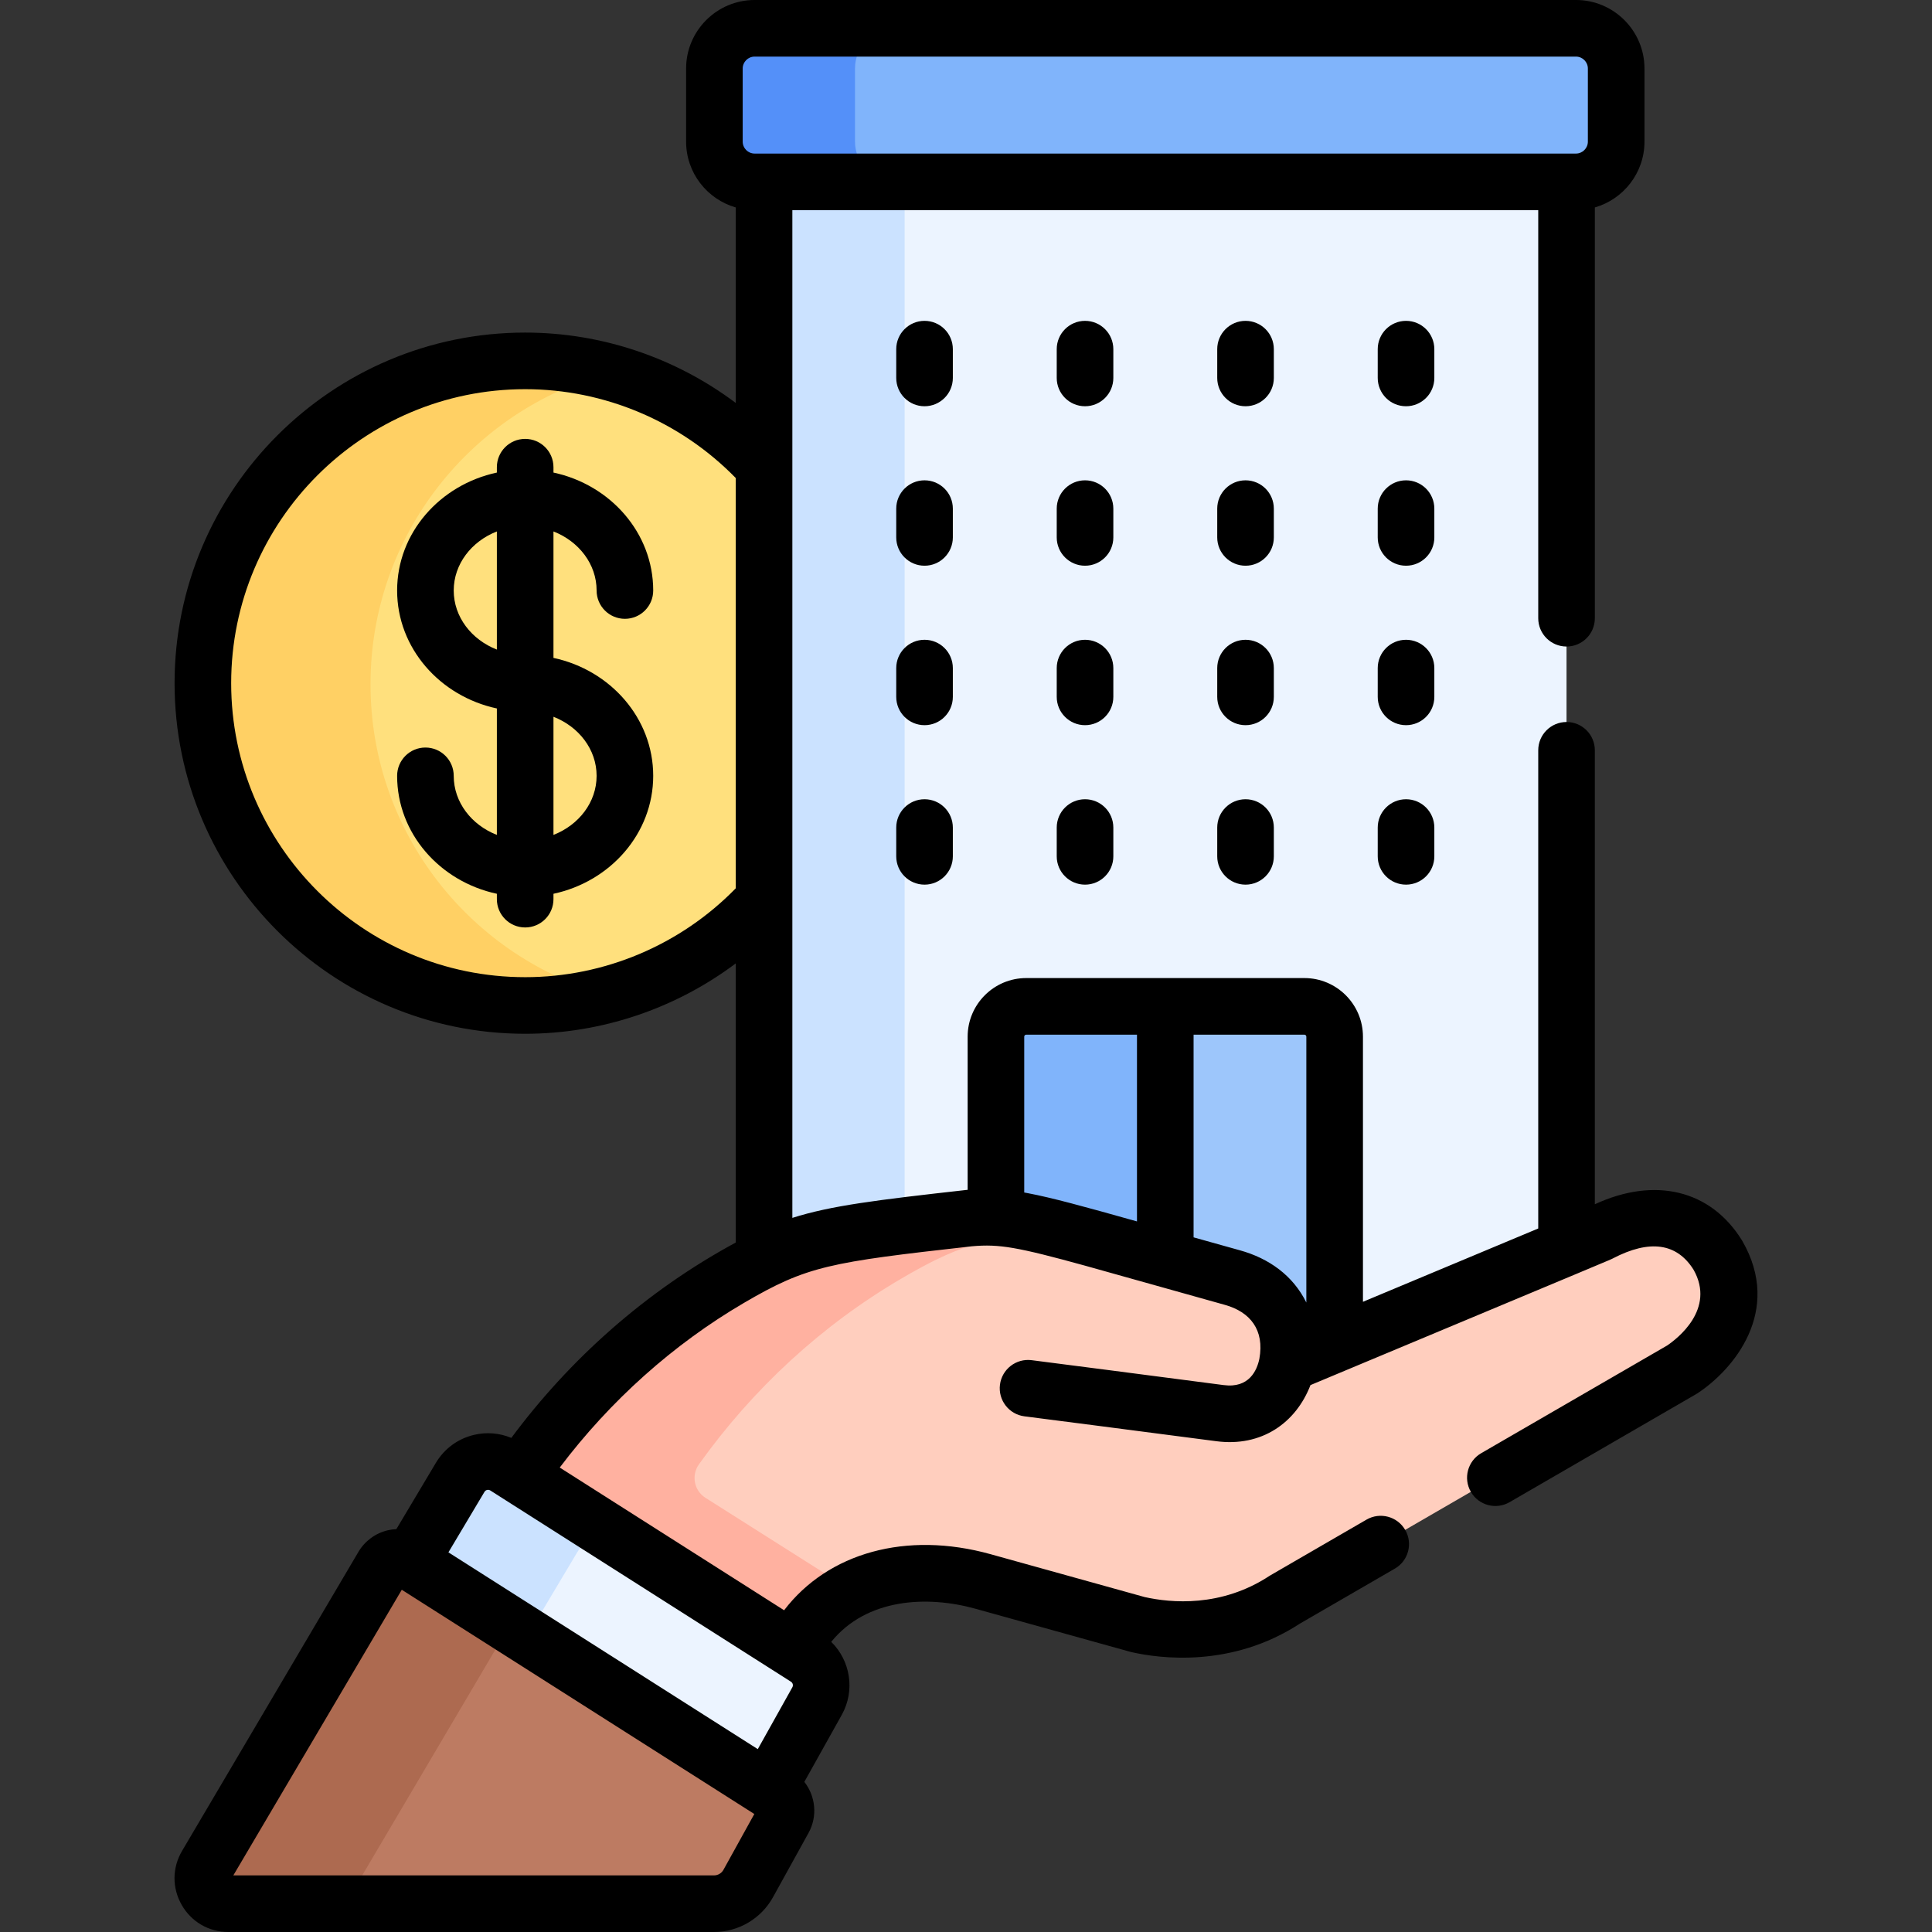 <svg id="Capa_1" enable-background="new 0 0 512 512" height="512" viewBox="0 0 512 512" width="512" xmlns="http://www.w3.org/2000/svg"><rect x="0" y="0" width="512" height="512" fill="#333333" stroke="none"/><g><g><g><path d="m161.386 98.848h-11.269l-38.205 22.63-17.523 43.089v45.674l25.566 38.78 20.97 12.065 20.461 2.716c36.398-9.78 63.198-42.991 63.198-82.477s-26.8-72.697-63.198-82.477z" fill="#ffe07d"/><path d="m98.189 181.325c0-39.485 26.8-72.696 63.197-82.477-7.085-1.904-14.528-2.936-22.214-2.936-47.172 0-85.412 38.24-85.412 85.412s38.241 85.412 85.412 85.412c7.687 0 15.129-1.032 22.214-2.936-36.397-9.779-63.197-42.99-63.197-82.475z" fill="#ffd064"/></g><path d="m406.462 41.891h-169.217v300.924l64.55-.924 16.189 26.91h23.811l62-26.243 11.348-12.017v-282.358z" fill="#ecf4ff"/><g><path d="m239.739 333.842v-285.659l15.146-6.292h-37.263l-15.145 6.292v285.659l6.135 9.383 36.917-.529z" fill="#cbe2ff"/></g><path d="m417.638 7.487h-186.595l-6.459 4.946v29.458l6.723 6.292h186.331c5.888 0 10.661-4.773 10.661-10.661v-19.374c0-5.888-4.773-10.661-10.661-10.661z" fill="#80b4fb"/><path d="m226.584 37.522v-19.374c0-5.888 4.773-10.661 10.661-10.661h-37.263c-5.888 0-10.661 4.773-10.661 10.661v19.375c0 5.888 4.773 10.661 10.661 10.661h37.263c-5.888-.001-10.661-4.774-10.661-10.662z" fill="#5490f9"/><path d="m345.663 266.683h-36.853l-5.682 4.541v72.883l14.856 24.694h23.811l11.896-5.035v-89.054c0-4.434-3.593-8.029-8.028-8.029z" fill="#9dc6fb"/><path d="m308.81 266.683h-36.854c-4.434 0-8.028 3.594-8.028 8.028v67.722l37.866-.542 7.015 11.661v-86.869z" fill="#80b4fb"/><path d="m455.239 332.615c-10.724-17.294-29.893-6.478-31.513-5.663l-82.623 34.557s3.975-17.808-14.494-22.944c-23.49-6.534-37.503-10.632-46.997-13.043h-7.2l-24.143 4.726-39.657 24.211-30.843 37.956 3.833 6 36.02 21.667 7.962 1.322c10.212-5.225 22.912-5.649 34.917-2.311l41.013 11.41c7.179 1.631 23.479 3.613 39.051-6.638.008-.004.013-.008.013-.008 4.334-2.51 100.847-58.407 105.181-60.918 3.161-2.081 18.885-14.007 9.48-30.324z" fill="#ffcebe"/><g><path d="m186.951 396.934c-2.985-1.891-3.833-5.928-1.708-8.9 14.249-19.935 32.455-36.813 53.691-49.236 13.792-8.069 21.111-10.622 40.678-13.275-11.194-2.842-16.103-3.34-22.832-2.714l-.002-.002c-38.36 4.308-45.278 5.378-63.419 15.991-22.273 13.029-41.212 30.958-55.749 52.176l2.157 4.941 65 41.17h5.337l.57-1.051c3.643-6.722 8.837-11.524 14.909-14.631z" fill="#ffb1a0"/></g><path d="m213.633 439.329-51.523-32.772-5.717-1.642-4.75 3.875-14.252 27.079 61.877 39.546 4.227-1.299 13.032-23.324c2.227-3.984.957-9.014-2.894-11.463z" fill="#ecf4ff"/><path d="m152.889 411.506c1.994-3.346 5.599-5.118 9.221-4.949l-28.15-17.905c-4.094-2.604-9.531-1.312-12.015 2.856l-13.284 22.286 1.941 4.954 27.496 17.572z" fill="#cbe2ff"/><path d="m206.092 475.767-70.905-45.101-4.125 1.158-38.877 67.841-1.167 3.5 1.786 1.322h96.404c3.776 0 7.253-2.051 9.08-5.355l9.418-17.033c1.22-2.206.513-4.979-1.614-6.332z" fill="#bd7b62"/><path d="m93.575 501.093 39.681-67.277c.813-1.379 2.312-2.075 3.801-1.961l-28.937-18.406c-2.275-1.447-5.297-.721-6.667 1.601l-46.746 79.255c-2.655 4.501.59 10.182 5.815 10.182h32.283c-.099-1.123.124-2.298.77-3.394z" fill="#ad6a50"/></g><g><path d="m158.107 156.493c0 4.142 3.357 7.5 7.5 7.5s7.5-3.358 7.5-7.5c0-15.241-11.32-28.022-26.433-31.257v-1.426c0-4.142-3.357-7.5-7.5-7.5s-7.5 3.358-7.5 7.5v1.426c-15.112 3.235-26.433 16.017-26.433 31.257s11.32 28.022 26.433 31.257v33.509c-6.718-2.623-11.433-8.649-11.433-15.654 0-4.142-3.357-7.5-7.5-7.5s-7.5 3.358-7.5 7.5c0 15.241 11.32 28.022 26.433 31.257v1.426c0 4.142 3.357 7.5 7.5 7.5s7.5-3.358 7.5-7.5v-1.426c15.112-3.235 26.433-16.017 26.433-31.257s-11.32-28.022-26.433-31.257v-33.508c6.718 2.622 11.433 8.649 11.433 15.653zm-26.433 15.653c-6.718-2.623-11.433-8.649-11.433-15.653 0-7.005 4.715-13.031 11.433-15.654zm26.433 33.459c0 7.005-4.715 13.031-11.433 15.654v-31.308c6.718 2.623 11.433 8.649 11.433 15.654z"/><path d="m252.512 92.53c0-4.142-3.357-7.5-7.5-7.5s-7.5 3.358-7.5 7.5v7.63c0 4.142 3.357 7.5 7.5 7.5s7.5-3.358 7.5-7.5z"/><path d="m295.045 92.53c0-4.142-3.357-7.5-7.5-7.5s-7.5 3.358-7.5 7.5v7.63c0 4.142 3.357 7.5 7.5 7.5s7.5-3.358 7.5-7.5z"/><path d="m337.579 92.53c0-4.142-3.357-7.5-7.5-7.5s-7.5 3.358-7.5 7.5v7.63c0 4.142 3.357 7.5 7.5 7.5s7.5-3.358 7.5-7.5z"/><path d="m380.113 92.53c0-4.142-3.357-7.5-7.5-7.5s-7.5 3.358-7.5 7.5v7.63c0 4.142 3.357 7.5 7.5 7.5s7.5-3.358 7.5-7.5z"/><path d="m252.512 134.79c0-4.142-3.357-7.5-7.5-7.5s-7.5 3.358-7.5 7.5v7.63c0 4.142 3.357 7.5 7.5 7.5s7.5-3.358 7.5-7.5z"/><path d="m295.045 134.79c0-4.142-3.357-7.5-7.5-7.5s-7.5 3.358-7.5 7.5v7.63c0 4.142 3.357 7.5 7.5 7.5s7.5-3.358 7.5-7.5z"/><path d="m337.579 134.79c0-4.142-3.357-7.5-7.5-7.5s-7.5 3.358-7.5 7.5v7.63c0 4.142 3.357 7.5 7.5 7.5s7.5-3.358 7.5-7.5z"/><path d="m380.113 134.79c0-4.142-3.357-7.5-7.5-7.5s-7.5 3.358-7.5 7.5v7.63c0 4.142 3.357 7.5 7.5 7.5s7.5-3.358 7.5-7.5z"/><path d="m252.512 177.049c0-4.142-3.357-7.5-7.5-7.5s-7.5 3.358-7.5 7.5v7.63c0 4.142 3.357 7.5 7.5 7.5s7.5-3.358 7.5-7.5z"/><path d="m295.045 177.049c0-4.142-3.357-7.5-7.5-7.5s-7.5 3.358-7.5 7.5v7.63c0 4.142 3.357 7.5 7.5 7.5s7.5-3.358 7.5-7.5z"/><path d="m337.579 177.049c0-4.142-3.357-7.5-7.5-7.5s-7.5 3.358-7.5 7.5v7.63c0 4.142 3.357 7.5 7.5 7.5s7.5-3.358 7.5-7.5z"/><path d="m380.113 177.049c0-4.142-3.357-7.5-7.5-7.5s-7.5 3.358-7.5 7.5v7.63c0 4.142 3.357 7.5 7.5 7.5s7.5-3.358 7.5-7.5z"/><path d="m245.012 211.809c-4.143 0-7.5 3.358-7.5 7.5v7.63c0 4.142 3.357 7.5 7.5 7.5s7.5-3.358 7.5-7.5v-7.63c0-4.142-3.357-7.5-7.5-7.5z"/><path d="m287.545 211.809c-4.143 0-7.5 3.358-7.5 7.5v7.63c0 4.142 3.357 7.5 7.5 7.5s7.5-3.358 7.5-7.5v-7.63c0-4.142-3.357-7.5-7.5-7.5z"/><path d="m330.079 211.809c-4.143 0-7.5 3.358-7.5 7.5v7.63c0 4.142 3.357 7.5 7.5 7.5s7.5-3.358 7.5-7.5v-7.63c0-4.142-3.357-7.5-7.5-7.5z"/><path d="m372.613 211.809c-4.143 0-7.5 3.358-7.5 7.5v7.63c0 4.142 3.357 7.5 7.5 7.5s7.5-3.358 7.5-7.5v-7.63c0-4.142-3.358-7.5-7.5-7.5z"/><path d="m135.506 381.058c-3.112-1.299-6.536-1.599-9.89-.801-4.272 1.016-7.863 3.653-10.111 7.424l-10.464 17.555c-.786.032-1.572.135-2.344.321-3.216.772-6.023 2.848-7.703 5.697l-46.745 79.254c-2.632 4.461-2.67 9.811-.101 14.308 2.569 4.499 7.195 7.184 12.376 7.184h128.686c6.503 0 12.497-3.535 15.644-9.226l9.418-17.033c2.445-4.422 1.856-9.748-1.115-13.526l9.919-17.752c3.605-6.45 2.296-14.373-2.791-19.357 9.387-11.572 25.415-12.333 38.207-8.776l41.014 11.41c.115.032.231.062.349.088 7.39 1.679 26.498 4.289 44.663-7.573l25.142-14.561c3.585-2.076 4.808-6.665 2.731-10.249-2.075-3.584-6.662-4.806-10.249-2.731-26.592 15.401-25.698 14.898-25.698 14.898-12.812 8.435-26.167 7.173-33.098 5.626l-40.834-11.36c-22.34-6.211-43.06-.384-54.719 14.858l-59.456-37.818c13.358-17.701 30.105-32.692 48.812-43.635 16.807-9.832 22.597-10.759 60.389-15.001 3.76-.341 6.758-.254 10.955.462 8.917 1.541 23.357 5.947 56.11 15.059 6.693 1.861 10.536 6.633 9.139 14.298-.616 2.986-2.666 7.864-9.461 6.962-14.944-1.98-50.528-6.553-50.886-6.599-4.104-.525-7.866 2.374-8.395 6.483-.528 4.108 2.374 7.867 6.482 8.395.357.046 35.912 4.615 50.827 6.591 12.068 1.6 21.142-4.907 24.978-14.868 82.349-34.444 79.313-33.146 80.138-33.571 9.746-5.083 16.938-4.078 21.377 2.982 5.95 10.494-4.415 18.358-7.002 20.102l-49.273 28.538c-3.584 2.076-4.808 6.665-2.731 10.249s6.666 4.807 10.249 2.731l49.477-28.655c.125-.072.247-.148.367-.227 9.448-6.224 22.577-21.723 11.851-40.333-.04-.07-.082-.139-.124-.208-8.275-13.347-23.062-16.889-38.969-9.532v-120.303c0-4.142-3.357-7.5-7.5-7.5s-7.5 3.358-7.5 7.5v126.724l-46.452 19.429v-70.266c0-8.562-6.966-15.528-15.528-15.528h-73.706c-8.562 0-15.528 6.966-15.528 15.528v40.598c-.115.01-.227.019-.343.03-.033.003-.066.007-.099.01-.015.002-.03.002-.044.004-23.488 2.638-35.689 4.118-45.966 7.386 0-12.334 0-255.485 0-267.055h197.667v108.141c0 4.142 3.357 7.5 7.5 7.5s7.5-3.358 7.5-7.5v-108.86c7.584-2.18 13.155-9.167 13.155-17.443v-19.375c-.002-10.014-8.149-18.161-18.163-18.161h-217.655c-10.014 0-18.161 8.147-18.161 18.161v19.375c0 8.276 5.571 15.263 13.155 17.443v51.806c-15.977-11.989-35.568-18.648-55.805-18.648-51.231 0-92.912 41.68-92.912 92.913 0 51.232 41.681 92.912 92.912 92.912 20.236 0 39.827-6.659 55.805-18.648v73.973c-23.888 12.915-44.026 30.967-59.473 51.771zm56.221 114.458c-.506.916-1.471 1.484-2.517 1.484h-127.376l44.645-75.694.94.598 92.483 58.827zm17.883-49.846c.495.315.659.963.373 1.477l-9.16 16.392-81.986-52.15 9.554-16.028c.198-.333.488-.461.696-.511.206-.048.523-.064.851.143zm106.702-171.473h29.354c.291 0 .528.237.528.528v70.464c-3.558-7.215-9.957-11.719-17.572-13.836-4.432-1.233-8.519-2.377-12.31-3.442zm-44.881.528c0-.291.237-.528.528-.528h29.353v49.492c-14.338-4.036-22.598-6.283-28.857-7.473-.053-.01-.105-.019-.158-.029-.29-.055-.583-.111-.866-.161zm-74.608-256.564c0-1.743 1.418-3.161 3.161-3.161h217.656c1.743 0 3.161 1.418 3.161 3.161v19.375c0 1.743-1.418 3.161-3.161 3.161-6.602 0-206.574 0-217.655 0-1.743 0-3.161-1.418-3.161-3.161v-19.375zm-57.649 240.8c-42.961 0-77.912-34.951-77.912-77.912s34.951-77.913 77.912-77.913c21.002 0 41.18 8.547 55.805 23.547v108.731c-14.625 15-34.803 23.547-55.805 23.547z"/></g></g></svg>